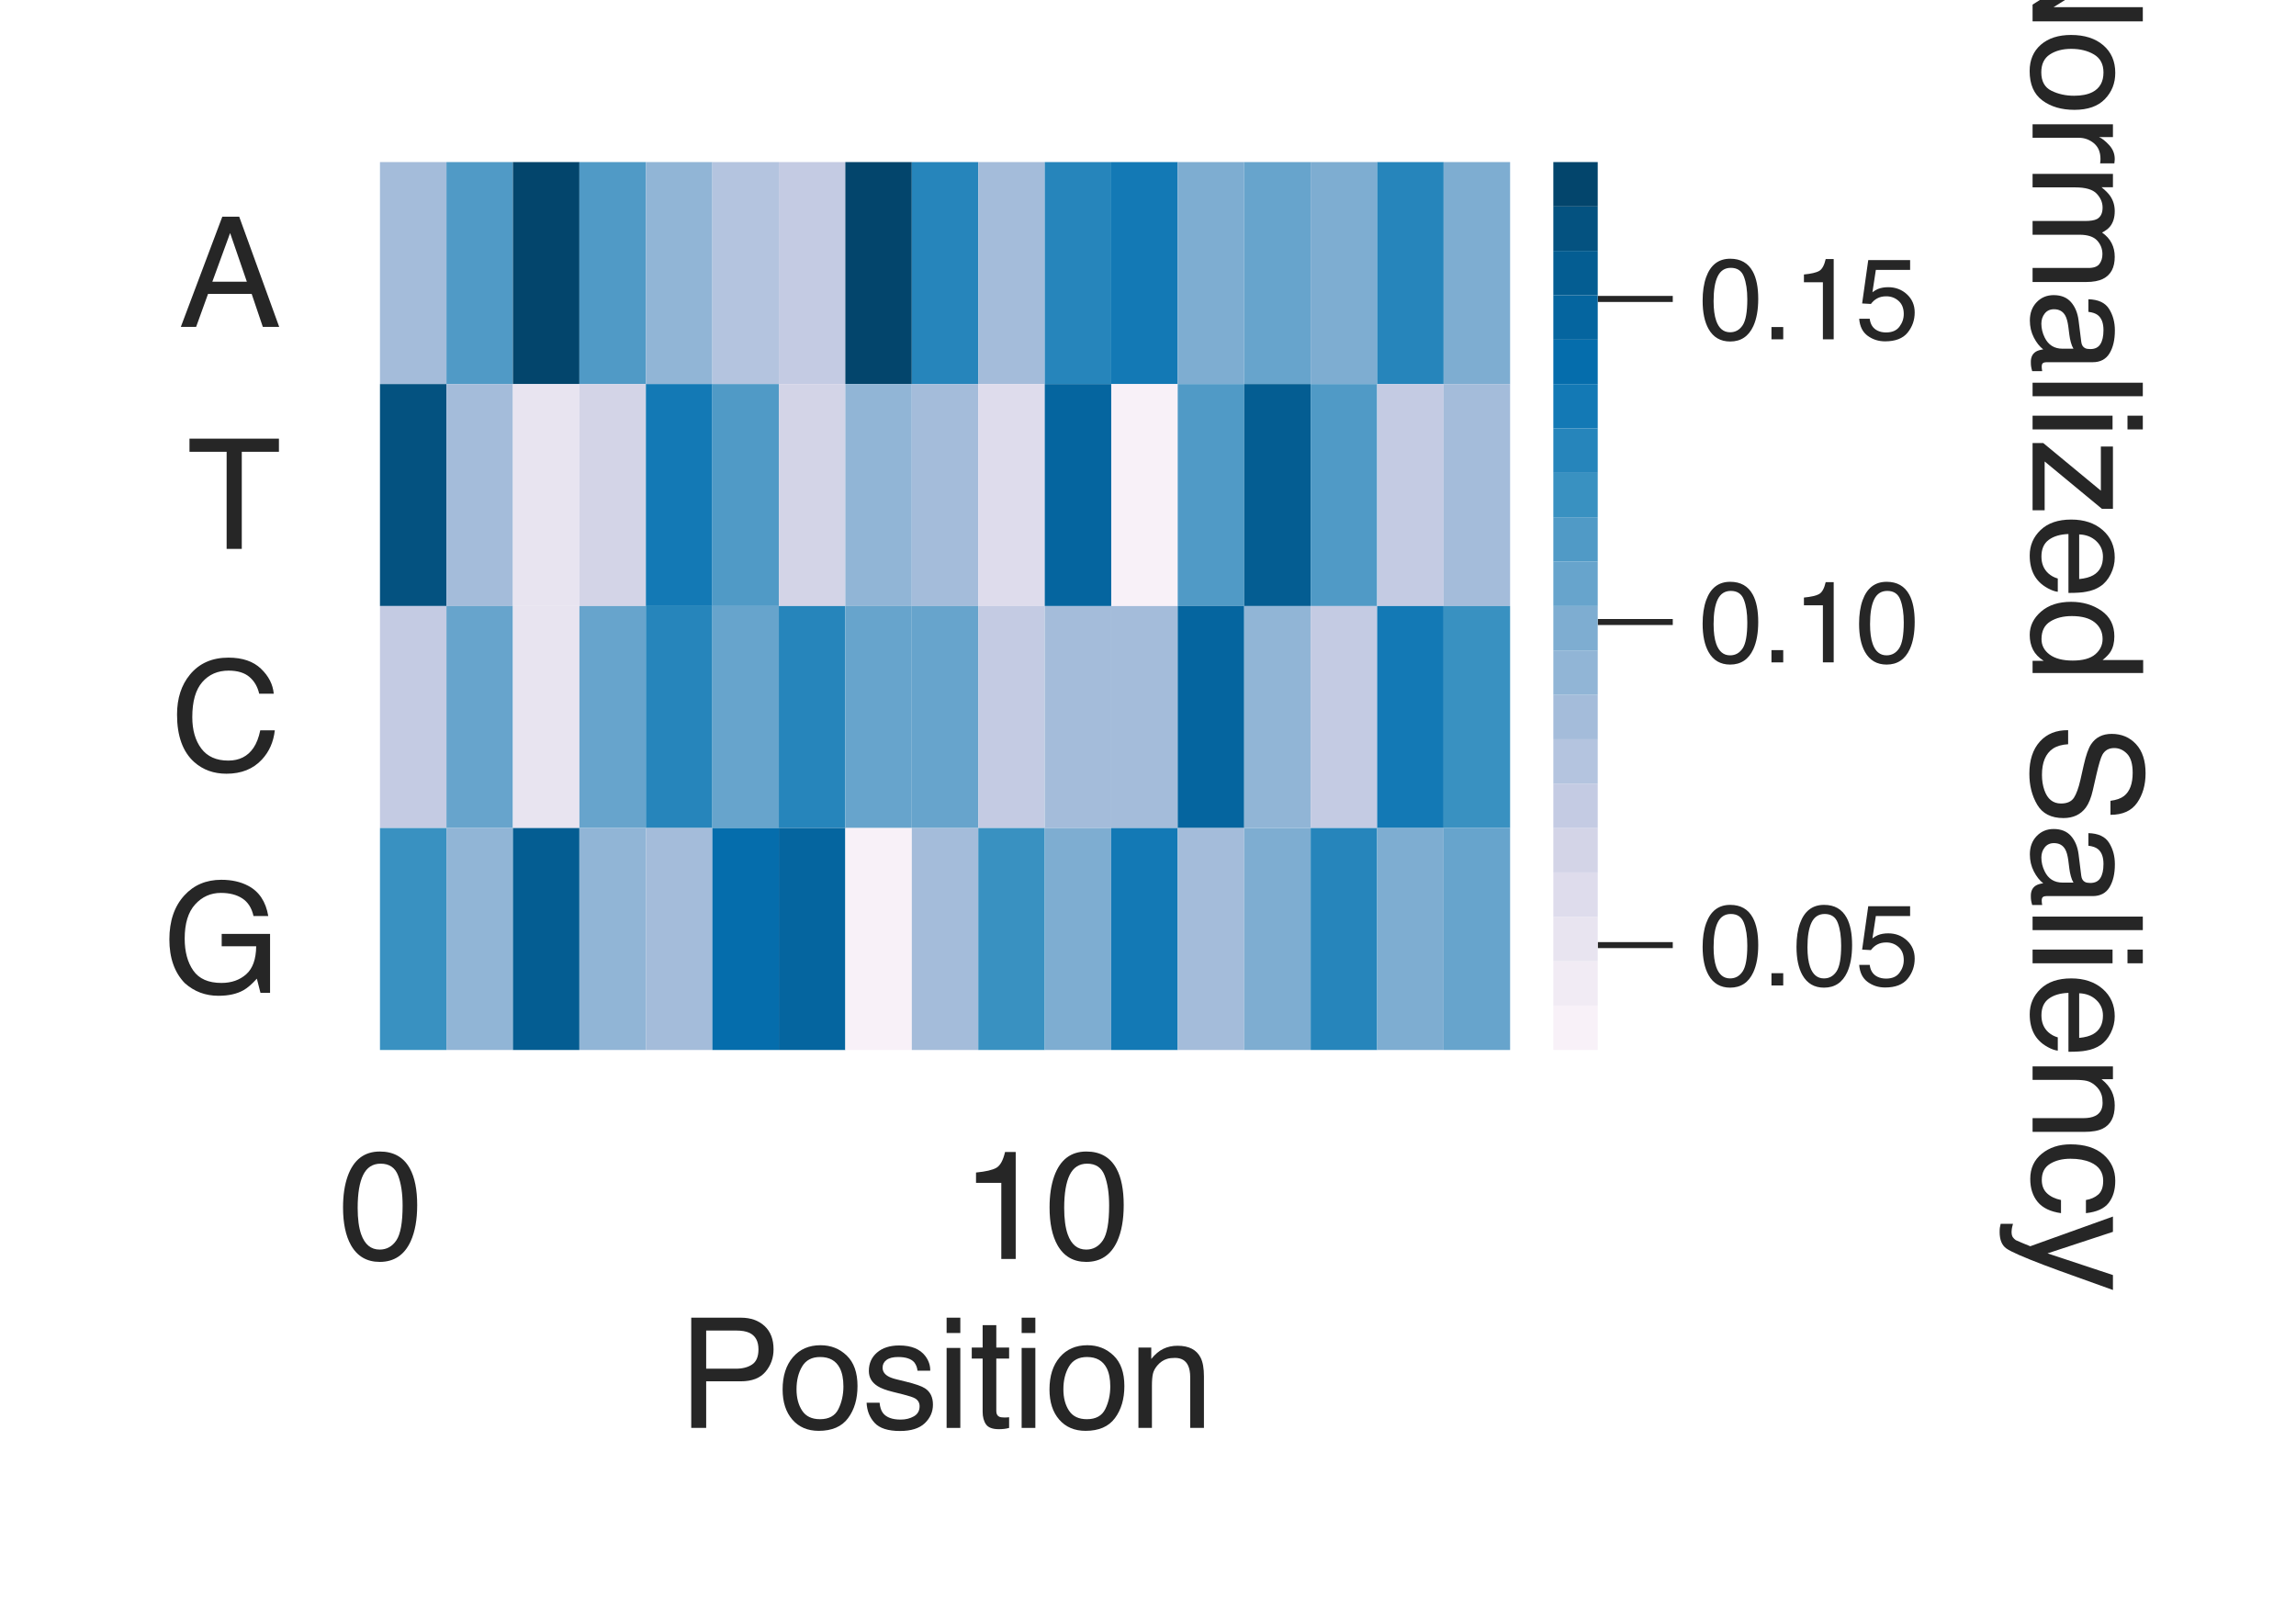 <?xml version="1.0" encoding="utf-8" standalone="no"?>
<!DOCTYPE svg PUBLIC "-//W3C//DTD SVG 1.1//EN"
  "http://www.w3.org/Graphics/SVG/1.1/DTD/svg11.dtd">
<svg height="216pt" version="1.1" viewBox="0 0 306 216" width="306pt" xmlns="http://www.w3.org/2000/svg" xmlns:xlink="http://www.w3.org/1999/xlink">
 <defs>
  <style type="text/css">*{stroke-linecap:butt;stroke-linejoin:round;}</style>
 </defs>
 <g id="figure_1">
  <g id="patch_1">
   <path d="M 0 216 
L 306 216 
L 306 0 
L 0 0 
z
" style="fill:#ffffff;"/>
  </g>
  <g id="axes_1">
   <g id="patch_2">
    <path d="M 50.64 139.94 
L 201.26 139.94 
L 201.26 21.6 
L 50.64 21.6 
z
" style="fill:#ffffff;"/>
   </g>
   <g id="matplotlib.axis_1">
    <g id="xtick_1">
     <g id="text_1">
      <!-- 0 -->
      <g style="fill:#262626;" transform="translate(45.079 167.787)scale(0.2 -0.2)">
       <defs>
        <path d="M 1731 4475 
Q 2600 4475 2988 3759 
Q 3288 3206 3288 2244 
Q 3288 1331 3016 734 
Q 2622 -122 1728 -122 
Q 922 -122 528 578 
Q 200 1163 200 2147 
Q 200 2909 397 3456 
Q 766 4475 1731 4475 
z
M 1725 391 
Q 2163 391 2422 778 
Q 2681 1166 2681 2222 
Q 2681 2984 2493 3476 
Q 2306 3969 1766 3969 
Q 1269 3969 1039 3501 
Q 809 3034 809 2125 
Q 809 1441 956 1025 
Q 1181 391 1725 391 
z
" id="Helvetica-30" transform="scale(0.016)"/>
       </defs>
       <use xlink:href="#Helvetica-30"/>
      </g>
     </g>
    </g>
    <g id="xtick_2">
     <g id="text_2">
      <!-- 10 -->
      <g style="fill:#262626;" transform="translate(128.118 167.787)scale(0.2 -0.2)">
       <defs>
        <path d="M 613 3169 
L 613 3600 
Q 1222 3659 1462 3798 
Q 1703 3938 1822 4456 
L 2266 4456 
L 2266 0 
L 1666 0 
L 1666 3169 
L 613 3169 
z
" id="Helvetica-31" transform="scale(0.016)"/>
       </defs>
       <use xlink:href="#Helvetica-31"/>
       <use x="55.615" xlink:href="#Helvetica-30"/>
      </g>
     </g>
    </g>
    <g id="text_3">
     <!-- Position -->
     <g style="fill:#262626;" transform="translate(90.375 190.303)scale(0.2 -0.2)">
      <defs>
       <path d="M 547 4591 
L 2613 4591 
Q 3225 4591 3600 4245 
Q 3975 3900 3975 3275 
Q 3975 2738 3640 2339 
Q 3306 1941 2613 1941 
L 1169 1941 
L 1169 0 
L 547 0 
L 547 4591 
z
M 3347 3272 
Q 3347 3778 2972 3959 
Q 2766 4056 2406 4056 
L 1169 4056 
L 1169 2466 
L 2406 2466 
Q 2825 2466 3086 2644 
Q 3347 2822 3347 3272 
z
" id="Helvetica-50" transform="scale(0.016)"/>
       <path d="M 1741 363 
Q 2300 363 2508 786 
Q 2716 1209 2716 1728 
Q 2716 2197 2566 2491 
Q 2328 2953 1747 2953 
Q 1231 2953 997 2559 
Q 763 2166 763 1609 
Q 763 1075 997 719 
Q 1231 363 1741 363 
z
M 1763 3444 
Q 2409 3444 2856 3012 
Q 3303 2581 3303 1744 
Q 3303 934 2909 406 
Q 2516 -122 1688 -122 
Q 997 -122 590 345 
Q 184 813 184 1600 
Q 184 2444 612 2944 
Q 1041 3444 1763 3444 
z
M 1744 3428 
L 1744 3428 
z
" id="Helvetica-6f" transform="scale(0.016)"/>
       <path d="M 747 1050 
Q 772 769 888 619 
Q 1100 347 1625 347 
Q 1938 347 2175 483 
Q 2413 619 2413 903 
Q 2413 1119 2222 1231 
Q 2100 1300 1741 1391 
L 1294 1503 
Q 866 1609 663 1741 
Q 300 1969 300 2372 
Q 300 2847 642 3140 
Q 984 3434 1563 3434 
Q 2319 3434 2653 2991 
Q 2863 2709 2856 2384 
L 2325 2384 
Q 2309 2575 2191 2731 
Q 1997 2953 1519 2953 
Q 1200 2953 1036 2831 
Q 872 2709 872 2509 
Q 872 2291 1088 2159 
Q 1213 2081 1456 2022 
L 1828 1931 
Q 2434 1784 2641 1647 
Q 2969 1431 2969 969 
Q 2969 522 2630 197 
Q 2291 -128 1597 -128 
Q 850 -128 539 211 
Q 228 550 206 1050 
L 747 1050 
z
M 1578 3428 
L 1578 3428 
z
" id="Helvetica-73" transform="scale(0.016)"/>
       <path d="M 413 3331 
L 984 3331 
L 984 0 
L 413 0 
L 413 3331 
z
M 413 4591 
L 984 4591 
L 984 3953 
L 413 3953 
L 413 4591 
z
" id="Helvetica-69" transform="scale(0.016)"/>
       <path d="M 525 4281 
L 1094 4281 
L 1094 3347 
L 1628 3347 
L 1628 2888 
L 1094 2888 
L 1094 703 
Q 1094 528 1213 469 
Q 1278 434 1431 434 
Q 1472 434 1519 436 
Q 1566 438 1628 444 
L 1628 0 
Q 1531 -28 1426 -40 
Q 1322 -53 1200 -53 
Q 806 -53 665 148 
Q 525 350 525 672 
L 525 2888 
L 72 2888 
L 72 3347 
L 525 3347 
L 525 4281 
z
" id="Helvetica-74" transform="scale(0.016)"/>
       <path d="M 413 3347 
L 947 3347 
L 947 2872 
Q 1184 3166 1450 3294 
Q 1716 3422 2041 3422 
Q 2753 3422 3003 2925 
Q 3141 2653 3141 2147 
L 3141 0 
L 2569 0 
L 2569 2109 
Q 2569 2416 2478 2603 
Q 2328 2916 1934 2916 
Q 1734 2916 1606 2875 
Q 1375 2806 1200 2600 
Q 1059 2434 1017 2257 
Q 975 2081 975 1753 
L 975 0 
L 413 0 
L 413 3347 
z
M 1734 3428 
L 1734 3428 
z
" id="Helvetica-6e" transform="scale(0.016)"/>
      </defs>
      <use xlink:href="#Helvetica-50"/>
      <use x="66.699" xlink:href="#Helvetica-6f"/>
      <use x="122.314" xlink:href="#Helvetica-73"/>
      <use x="172.314" xlink:href="#Helvetica-69"/>
      <use x="194.531" xlink:href="#Helvetica-74"/>
      <use x="222.314" xlink:href="#Helvetica-69"/>
      <use x="244.531" xlink:href="#Helvetica-6f"/>
      <use x="300.146" xlink:href="#Helvetica-6e"/>
     </g>
    </g>
   </g>
   <g id="matplotlib.axis_2">
    <g id="ytick_1">
     <g id="text_4">
      <!-- A -->
      <g style="fill:#262626;" transform="translate(23.799 43.566)scale(0.2 -0.2)">
       <defs>
        <path d="M 2844 1881 
L 2147 3909 
L 1406 1881 
L 2844 1881 
z
M 1822 4591 
L 2525 4591 
L 4191 0 
L 3509 0 
L 3044 1375 
L 1228 1375 
L 731 0 
L 94 0 
L 1822 4591 
z
M 2144 4591 
L 2144 4591 
z
" id="Helvetica-41" transform="scale(0.016)"/>
       </defs>
       <use xlink:href="#Helvetica-41"/>
      </g>
     </g>
    </g>
    <g id="ytick_2">
     <g id="text_5">
      <!-- T -->
      <g style="fill:#262626;" transform="translate(24.924 73.151)scale(0.2 -0.2)">
       <defs>
        <path d="M 3828 4591 
L 3828 4044 
L 2281 4044 
L 2281 0 
L 1650 0 
L 1650 4044 
L 103 4044 
L 103 4591 
L 3828 4591 
z
" id="Helvetica-54" transform="scale(0.016)"/>
       </defs>
       <use xlink:href="#Helvetica-54"/>
      </g>
     </g>
    </g>
    <g id="ytick_3">
     <g id="text_6">
      <!-- C -->
      <g style="fill:#262626;" transform="translate(22.696 102.736)scale(0.2 -0.2)">
       <defs>
        <path d="M 2422 4716 
Q 3294 4716 3775 4256 
Q 4256 3797 4309 3213 
L 3703 3213 
Q 3600 3656 3292 3915 
Q 2984 4175 2428 4175 
Q 1750 4175 1333 3698 
Q 916 3222 916 2238 
Q 916 1431 1292 929 
Q 1669 428 2416 428 
Q 3103 428 3463 956 
Q 3653 1234 3747 1688 
L 4353 1688 
Q 4272 963 3816 472 
Q 3269 -119 2341 -119 
Q 1541 -119 997 366 
Q 281 1006 281 2344 
Q 281 3359 819 4009 
Q 1400 4716 2422 4716 
z
M 2297 4716 
L 2297 4716 
z
" id="Helvetica-43" transform="scale(0.016)"/>
       </defs>
       <use xlink:href="#Helvetica-43"/>
      </g>
     </g>
    </g>
    <g id="ytick_4">
     <g id="text_7">
      <!-- G -->
      <g style="fill:#262626;" transform="translate(21.584 132.321)scale(0.2 -0.2)">
       <defs>
        <path d="M 2472 4709 
Q 3119 4709 3591 4459 
Q 4275 4100 4428 3200 
L 3813 3200 
Q 3700 3703 3347 3933 
Q 2994 4163 2456 4163 
Q 1819 4163 1383 3684 
Q 947 3206 947 2259 
Q 947 1441 1306 927 
Q 1666 413 2478 413 
Q 3100 413 3508 773 
Q 3916 1134 3925 1941 
L 2488 1941 
L 2488 2456 
L 4503 2456 
L 4503 0 
L 4103 0 
L 3953 591 
Q 3638 244 3394 109 
Q 2984 -122 2353 -122 
Q 1538 -122 950 406 
Q 309 1069 309 2225 
Q 309 3378 934 4059 
Q 1528 4709 2472 4709 
z
M 2369 4716 
L 2369 4716 
z
" id="Helvetica-47" transform="scale(0.016)"/>
       </defs>
       <use xlink:href="#Helvetica-47"/>
      </g>
     </g>
    </g>
   </g>
   <g id="QuadMesh_1">
    <path clip-path="url(#pa24b88186d)" d="M 50.64 21.6 
L 59.5 21.6 
L 59.5 51.185 
L 50.64 51.185 
L 50.64 21.6 
" style="fill:#a4bcda;"/>
    <path clip-path="url(#pa24b88186d)" d="M 59.5 21.6 
L 68.36 21.6 
L 68.36 51.185 
L 59.5 51.185 
L 59.5 21.6 
" style="fill:#509ac6;"/>
    <path clip-path="url(#pa24b88186d)" d="M 68.36 21.6 
L 77.22 21.6 
L 77.22 51.185 
L 68.36 51.185 
L 68.36 21.6 
" style="fill:#03456c;"/>
    <path clip-path="url(#pa24b88186d)" d="M 77.22 21.6 
L 86.08 21.6 
L 86.08 51.185 
L 77.22 51.185 
L 77.22 21.6 
" style="fill:#509ac6;"/>
    <path clip-path="url(#pa24b88186d)" d="M 86.08 21.6 
L 94.94 21.6 
L 94.94 51.185 
L 86.08 51.185 
L 86.08 21.6 
" style="fill:#91b5d6;"/>
    <path clip-path="url(#pa24b88186d)" d="M 94.94 21.6 
L 103.8 21.6 
L 103.8 51.185 
L 94.94 51.185 
L 94.94 21.6 
" style="fill:#b4c4df;"/>
    <path clip-path="url(#pa24b88186d)" d="M 103.8 21.6 
L 112.66 21.6 
L 112.66 51.185 
L 103.8 51.185 
L 103.8 21.6 
" style="fill:#c4cbe3;"/>
    <path clip-path="url(#pa24b88186d)" d="M 112.66 21.6 
L 121.52 21.6 
L 121.52 51.185 
L 112.66 51.185 
L 112.66 21.6 
" style="fill:#03456c;"/>
    <path clip-path="url(#pa24b88186d)" d="M 121.52 21.6 
L 130.38 21.6 
L 130.38 51.185 
L 121.52 51.185 
L 121.52 21.6 
" style="fill:#2685bb;"/>
    <path clip-path="url(#pa24b88186d)" d="M 130.38 21.6 
L 139.24 21.6 
L 139.24 51.185 
L 130.38 51.185 
L 130.38 21.6 
" style="fill:#a4bcda;"/>
    <path clip-path="url(#pa24b88186d)" d="M 139.24 21.6 
L 148.1 21.6 
L 148.1 51.185 
L 139.24 51.185 
L 139.24 21.6 
" style="fill:#2685bb;"/>
    <path clip-path="url(#pa24b88186d)" d="M 148.1 21.6 
L 156.96 21.6 
L 156.96 51.185 
L 148.1 51.185 
L 148.1 21.6 
" style="fill:#1379b5;"/>
    <path clip-path="url(#pa24b88186d)" d="M 156.96 21.6 
L 165.82 21.6 
L 165.82 51.185 
L 156.96 51.185 
L 156.96 21.6 
" style="fill:#7eadd1;"/>
    <path clip-path="url(#pa24b88186d)" d="M 165.82 21.6 
L 174.68 21.6 
L 174.68 51.185 
L 165.82 51.185 
L 165.82 21.6 
" style="fill:#67a4cc;"/>
    <path clip-path="url(#pa24b88186d)" d="M 174.68 21.6 
L 183.54 21.6 
L 183.54 51.185 
L 174.68 51.185 
L 174.68 21.6 
" style="fill:#7eadd1;"/>
    <path clip-path="url(#pa24b88186d)" d="M 183.54 21.6 
L 192.4 21.6 
L 192.4 51.185 
L 183.54 51.185 
L 183.54 21.6 
" style="fill:#2685bb;"/>
    <path clip-path="url(#pa24b88186d)" d="M 192.4 21.6 
L 201.26 21.6 
L 201.26 51.185 
L 192.4 51.185 
L 192.4 21.6 
" style="fill:#7eadd1;"/>
    <path clip-path="url(#pa24b88186d)" d="M 50.64 51.185 
L 59.5 51.185 
L 59.5 80.77 
L 50.64 80.77 
L 50.64 51.185 
" style="fill:#045280;"/>
    <path clip-path="url(#pa24b88186d)" d="M 59.5 51.185 
L 68.36 51.185 
L 68.36 80.77 
L 59.5 80.77 
L 59.5 51.185 
" style="fill:#a4bcda;"/>
    <path clip-path="url(#pa24b88186d)" d="M 68.36 51.185 
L 77.22 51.185 
L 77.22 80.77 
L 68.36 80.77 
L 68.36 51.185 
" style="fill:#e8e4f0;"/>
    <path clip-path="url(#pa24b88186d)" d="M 77.22 51.185 
L 86.08 51.185 
L 86.08 80.77 
L 77.22 80.77 
L 77.22 51.185 
" style="fill:#d3d4e7;"/>
    <path clip-path="url(#pa24b88186d)" d="M 86.08 51.185 
L 94.94 51.185 
L 94.94 80.77 
L 86.08 80.77 
L 86.08 51.185 
" style="fill:#1379b5;"/>
    <path clip-path="url(#pa24b88186d)" d="M 94.94 51.185 
L 103.8 51.185 
L 103.8 80.77 
L 94.94 80.77 
L 94.94 51.185 
" style="fill:#509ac6;"/>
    <path clip-path="url(#pa24b88186d)" d="M 103.8 51.185 
L 112.66 51.185 
L 112.66 80.77 
L 103.8 80.77 
L 103.8 51.185 
" style="fill:#d3d4e7;"/>
    <path clip-path="url(#pa24b88186d)" d="M 112.66 51.185 
L 121.52 51.185 
L 121.52 80.77 
L 112.66 80.77 
L 112.66 51.185 
" style="fill:#91b5d6;"/>
    <path clip-path="url(#pa24b88186d)" d="M 121.52 51.185 
L 130.38 51.185 
L 130.38 80.77 
L 121.52 80.77 
L 121.52 51.185 
" style="fill:#a4bcda;"/>
    <path clip-path="url(#pa24b88186d)" d="M 130.38 51.185 
L 139.24 51.185 
L 139.24 80.77 
L 130.38 80.77 
L 130.38 51.185 
" style="fill:#dedcec;"/>
    <path clip-path="url(#pa24b88186d)" d="M 139.24 51.185 
L 148.1 51.185 
L 148.1 80.77 
L 139.24 80.77 
L 139.24 51.185 
" style="fill:#05659f;"/>
    <path clip-path="url(#pa24b88186d)" d="M 148.1 51.185 
L 156.96 51.185 
L 156.96 80.77 
L 148.1 80.77 
L 148.1 51.185 
" style="fill:#f8f1f8;"/>
    <path clip-path="url(#pa24b88186d)" d="M 156.96 51.185 
L 165.82 51.185 
L 165.82 80.77 
L 156.96 80.77 
L 156.96 51.185 
" style="fill:#509ac6;"/>
    <path clip-path="url(#pa24b88186d)" d="M 165.82 51.185 
L 174.68 51.185 
L 174.68 80.77 
L 165.82 80.77 
L 165.82 51.185 
" style="fill:#045d92;"/>
    <path clip-path="url(#pa24b88186d)" d="M 174.68 51.185 
L 183.54 51.185 
L 183.54 80.77 
L 174.68 80.77 
L 174.68 51.185 
" style="fill:#509ac6;"/>
    <path clip-path="url(#pa24b88186d)" d="M 183.54 51.185 
L 192.4 51.185 
L 192.4 80.77 
L 183.54 80.77 
L 183.54 51.185 
" style="fill:#c4cbe3;"/>
    <path clip-path="url(#pa24b88186d)" d="M 192.4 51.185 
L 201.26 51.185 
L 201.26 80.77 
L 192.4 80.77 
L 192.4 51.185 
" style="fill:#a4bcda;"/>
    <path clip-path="url(#pa24b88186d)" d="M 50.64 80.77 
L 59.5 80.77 
L 59.5 110.355 
L 50.64 110.355 
L 50.64 80.77 
" style="fill:#c4cbe3;"/>
    <path clip-path="url(#pa24b88186d)" d="M 59.5 80.77 
L 68.36 80.77 
L 68.36 110.355 
L 59.5 110.355 
L 59.5 80.77 
" style="fill:#67a4cc;"/>
    <path clip-path="url(#pa24b88186d)" d="M 68.36 80.77 
L 77.22 80.77 
L 77.22 110.355 
L 68.36 110.355 
L 68.36 80.77 
" style="fill:#e8e4f0;"/>
    <path clip-path="url(#pa24b88186d)" d="M 77.22 80.77 
L 86.08 80.77 
L 86.08 110.355 
L 77.22 110.355 
L 77.22 80.77 
" style="fill:#67a4cc;"/>
    <path clip-path="url(#pa24b88186d)" d="M 86.08 80.77 
L 94.94 80.77 
L 94.94 110.355 
L 86.08 110.355 
L 86.08 80.77 
" style="fill:#2685bb;"/>
    <path clip-path="url(#pa24b88186d)" d="M 94.94 80.77 
L 103.8 80.77 
L 103.8 110.355 
L 94.94 110.355 
L 94.94 80.77 
" style="fill:#67a4cc;"/>
    <path clip-path="url(#pa24b88186d)" d="M 103.8 80.77 
L 112.66 80.77 
L 112.66 110.355 
L 103.8 110.355 
L 103.8 80.77 
" style="fill:#2685bb;"/>
    <path clip-path="url(#pa24b88186d)" d="M 112.66 80.77 
L 121.52 80.77 
L 121.52 110.355 
L 112.66 110.355 
L 112.66 80.77 
" style="fill:#67a4cc;"/>
    <path clip-path="url(#pa24b88186d)" d="M 121.52 80.77 
L 130.38 80.77 
L 130.38 110.355 
L 121.52 110.355 
L 121.52 80.77 
" style="fill:#67a4cc;"/>
    <path clip-path="url(#pa24b88186d)" d="M 130.38 80.77 
L 139.24 80.77 
L 139.24 110.355 
L 130.38 110.355 
L 130.38 80.77 
" style="fill:#c4cbe3;"/>
    <path clip-path="url(#pa24b88186d)" d="M 139.24 80.77 
L 148.1 80.77 
L 148.1 110.355 
L 139.24 110.355 
L 139.24 80.77 
" style="fill:#a4bcda;"/>
    <path clip-path="url(#pa24b88186d)" d="M 148.1 80.77 
L 156.96 80.77 
L 156.96 110.355 
L 148.1 110.355 
L 148.1 80.77 
" style="fill:#a4bcda;"/>
    <path clip-path="url(#pa24b88186d)" d="M 156.96 80.77 
L 165.82 80.77 
L 165.82 110.355 
L 156.96 110.355 
L 156.96 80.77 
" style="fill:#05659f;"/>
    <path clip-path="url(#pa24b88186d)" d="M 165.82 80.77 
L 174.68 80.77 
L 174.68 110.355 
L 165.82 110.355 
L 165.82 80.77 
" style="fill:#91b5d6;"/>
    <path clip-path="url(#pa24b88186d)" d="M 174.68 80.77 
L 183.54 80.77 
L 183.54 110.355 
L 174.68 110.355 
L 174.68 80.77 
" style="fill:#c4cbe3;"/>
    <path clip-path="url(#pa24b88186d)" d="M 183.54 80.77 
L 192.4 80.77 
L 192.4 110.355 
L 183.54 110.355 
L 183.54 80.77 
" style="fill:#1379b5;"/>
    <path clip-path="url(#pa24b88186d)" d="M 192.4 80.77 
L 201.26 80.77 
L 201.26 110.355 
L 192.4 110.355 
L 192.4 80.77 
" style="fill:#3991c1;"/>
    <path clip-path="url(#pa24b88186d)" d="M 50.64 110.355 
L 59.5 110.355 
L 59.5 139.94 
L 50.64 139.94 
L 50.64 110.355 
" style="fill:#3991c1;"/>
    <path clip-path="url(#pa24b88186d)" d="M 59.5 110.355 
L 68.36 110.355 
L 68.36 139.94 
L 59.5 139.94 
L 59.5 110.355 
" style="fill:#91b5d6;"/>
    <path clip-path="url(#pa24b88186d)" d="M 68.36 110.355 
L 77.22 110.355 
L 77.22 139.94 
L 68.36 139.94 
L 68.36 110.355 
" style="fill:#045d92;"/>
    <path clip-path="url(#pa24b88186d)" d="M 77.22 110.355 
L 86.08 110.355 
L 86.08 139.94 
L 77.22 139.94 
L 77.22 110.355 
" style="fill:#91b5d6;"/>
    <path clip-path="url(#pa24b88186d)" d="M 86.08 110.355 
L 94.94 110.355 
L 94.94 139.94 
L 86.08 139.94 
L 86.08 110.355 
" style="fill:#a4bcda;"/>
    <path clip-path="url(#pa24b88186d)" d="M 94.94 110.355 
L 103.8 110.355 
L 103.8 139.94 
L 94.94 139.94 
L 94.94 110.355 
" style="fill:#056dac;"/>
    <path clip-path="url(#pa24b88186d)" d="M 103.8 110.355 
L 112.66 110.355 
L 112.66 139.94 
L 103.8 139.94 
L 103.8 110.355 
" style="fill:#05659f;"/>
    <path clip-path="url(#pa24b88186d)" d="M 112.66 110.355 
L 121.52 110.355 
L 121.52 139.94 
L 112.66 139.94 
L 112.66 110.355 
" style="fill:#f8f1f8;"/>
    <path clip-path="url(#pa24b88186d)" d="M 121.52 110.355 
L 130.38 110.355 
L 130.38 139.94 
L 121.52 139.94 
L 121.52 110.355 
" style="fill:#a4bcda;"/>
    <path clip-path="url(#pa24b88186d)" d="M 130.38 110.355 
L 139.24 110.355 
L 139.24 139.94 
L 130.38 139.94 
L 130.38 110.355 
" style="fill:#3991c1;"/>
    <path clip-path="url(#pa24b88186d)" d="M 139.24 110.355 
L 148.1 110.355 
L 148.1 139.94 
L 139.24 139.94 
L 139.24 110.355 
" style="fill:#7eadd1;"/>
    <path clip-path="url(#pa24b88186d)" d="M 148.1 110.355 
L 156.96 110.355 
L 156.96 139.94 
L 148.1 139.94 
L 148.1 110.355 
" style="fill:#1379b5;"/>
    <path clip-path="url(#pa24b88186d)" d="M 156.96 110.355 
L 165.82 110.355 
L 165.82 139.94 
L 156.96 139.94 
L 156.96 110.355 
" style="fill:#a4bcda;"/>
    <path clip-path="url(#pa24b88186d)" d="M 165.82 110.355 
L 174.68 110.355 
L 174.68 139.94 
L 165.82 139.94 
L 165.82 110.355 
" style="fill:#7eadd1;"/>
    <path clip-path="url(#pa24b88186d)" d="M 174.68 110.355 
L 183.54 110.355 
L 183.54 139.94 
L 174.68 139.94 
L 174.68 110.355 
" style="fill:#2685bb;"/>
    <path clip-path="url(#pa24b88186d)" d="M 183.54 110.355 
L 192.4 110.355 
L 192.4 139.94 
L 183.54 139.94 
L 183.54 110.355 
" style="fill:#7eadd1;"/>
    <path clip-path="url(#pa24b88186d)" d="M 192.4 110.355 
L 201.26 110.355 
L 201.26 139.94 
L 192.4 139.94 
L 192.4 110.355 
" style="fill:#67a4cc;"/>
   </g>
  </g>
  <g id="axes_2">
   <g id="patch_3">
    <path d="M 207.021 139.94 
L 212.938 139.94 
L 212.938 21.6 
L 207.021 21.6 
z
" style="fill:#ffffff;"/>
   </g>
   <g id="patch_4">
    <path clip-path="url(#p0159d059ea)" d="M 207.021 139.94 
L 207.021 134.023 
L 207.021 27.517 
L 207.021 21.6 
L 212.938 21.6 
L 212.938 27.517 
L 212.938 134.023 
L 212.938 139.94 
L 212.938 139.94 
z
" style="fill:#ffffff;stroke:#ffffff;stroke-linejoin:miter;stroke-width:0.01;"/>
   </g>
   <g id="matplotlib.axis_3"/>
   <g id="matplotlib.axis_4">
    <g id="ytick_5">
     <g id="line2d_1">
      <defs>
       <path d="M 0 0 
L 10 0 
" id="m83fcc6fbf8" style="stroke:#262626;stroke-width:0.8;"/>
      </defs>
      <g>
       <use style="fill:#262626;stroke:#262626;stroke-width:0.8;" x="212.938" xlink:href="#m83fcc6fbf8" y="125.955"/>
      </g>
     </g>
     <g id="text_8">
      <!-- 0.05 -->
      <g style="fill:#262626;" transform="translate(226.438 131.335)scale(0.15 -0.15)">
       <defs>
        <path d="M 547 681 
L 1200 681 
L 1200 0 
L 547 0 
L 547 681 
z
" id="Helvetica-2e" transform="scale(0.016)"/>
        <path d="M 791 1141 
Q 847 659 1238 475 
Q 1438 381 1700 381 
Q 2200 381 2440 700 
Q 2681 1019 2681 1406 
Q 2681 1875 2395 2131 
Q 2109 2388 1709 2388 
Q 1419 2388 1211 2275 
Q 1003 2163 856 1963 
L 369 1991 
L 709 4400 
L 3034 4400 
L 3034 3856 
L 1131 3856 
L 941 2613 
Q 1097 2731 1238 2791 
Q 1488 2894 1816 2894 
Q 2431 2894 2859 2497 
Q 3288 2100 3288 1491 
Q 3288 856 2895 371 
Q 2503 -113 1644 -113 
Q 1097 -113 676 195 
Q 256 503 206 1141 
L 791 1141 
z
" id="Helvetica-35" transform="scale(0.016)"/>
       </defs>
       <use xlink:href="#Helvetica-30"/>
       <use x="55.615" xlink:href="#Helvetica-2e"/>
       <use x="83.398" xlink:href="#Helvetica-30"/>
       <use x="139.014" xlink:href="#Helvetica-35"/>
      </g>
     </g>
    </g>
    <g id="ytick_6">
     <g id="line2d_2">
      <g>
       <use style="fill:#262626;stroke:#262626;stroke-width:0.8;" x="212.938" xlink:href="#m83fcc6fbf8" y="82.898"/>
      </g>
     </g>
     <g id="text_9">
      <!-- 0.10 -->
      <g style="fill:#262626;" transform="translate(226.438 88.278)scale(0.15 -0.15)">
       <use xlink:href="#Helvetica-30"/>
       <use x="55.615" xlink:href="#Helvetica-2e"/>
       <use x="83.398" xlink:href="#Helvetica-31"/>
       <use x="139.014" xlink:href="#Helvetica-30"/>
      </g>
     </g>
    </g>
    <g id="ytick_7">
     <g id="line2d_3">
      <g>
       <use style="fill:#262626;stroke:#262626;stroke-width:0.8;" x="212.938" xlink:href="#m83fcc6fbf8" y="39.841"/>
      </g>
     </g>
     <g id="text_10">
      <!-- 0.15 -->
      <g style="fill:#262626;" transform="translate(226.438 45.221)scale(0.15 -0.15)">
       <use xlink:href="#Helvetica-30"/>
       <use x="55.615" xlink:href="#Helvetica-2e"/>
       <use x="83.398" xlink:href="#Helvetica-31"/>
       <use x="139.014" xlink:href="#Helvetica-35"/>
      </g>
     </g>
    </g>
    <g id="text_11">
     <!-- Normalized Saliency -->
     <g style="fill:#262626;" transform="translate(270.892 -10.374)rotate(-270)scale(0.2 -0.2)">
      <defs>
       <path d="M 488 4591 
L 1222 4591 
L 3541 872 
L 3541 4591 
L 4131 4591 
L 4131 0 
L 3434 0 
L 1081 3716 
L 1081 0 
L 488 0 
L 488 4591 
z
M 2269 4591 
L 2269 4591 
z
" id="Helvetica-4e" transform="scale(0.016)"/>
       <path d="M 428 3347 
L 963 3347 
L 963 2769 
Q 1028 2938 1284 3180 
Q 1541 3422 1875 3422 
Q 1891 3422 1928 3419 
Q 1966 3416 2056 3406 
L 2056 2813 
Q 2006 2822 1964 2825 
Q 1922 2828 1872 2828 
Q 1447 2828 1219 2554 
Q 991 2281 991 1925 
L 991 0 
L 428 0 
L 428 3347 
z
" id="Helvetica-72" transform="scale(0.016)"/>
       <path d="M 413 3347 
L 969 3347 
L 969 2872 
Q 1169 3119 1331 3231 
Q 1609 3422 1963 3422 
Q 2363 3422 2606 3225 
Q 2744 3113 2856 2894 
Q 3044 3163 3297 3292 
Q 3550 3422 3866 3422 
Q 4541 3422 4784 2934 
Q 4916 2672 4916 2228 
L 4916 0 
L 4331 0 
L 4331 2325 
Q 4331 2659 4164 2784 
Q 3997 2909 3756 2909 
Q 3425 2909 3186 2687 
Q 2947 2466 2947 1947 
L 2947 0 
L 2375 0 
L 2375 2184 
Q 2375 2525 2294 2681 
Q 2166 2916 1816 2916 
Q 1497 2916 1236 2669 
Q 975 2422 975 1775 
L 975 0 
L 413 0 
L 413 3347 
z
" id="Helvetica-6d" transform="scale(0.016)"/>
       <path d="M 844 891 
Q 844 647 1022 506 
Q 1200 366 1444 366 
Q 1741 366 2019 503 
Q 2488 731 2488 1250 
L 2488 1703 
Q 2384 1638 2221 1594 
Q 2059 1550 1903 1531 
L 1563 1488 
Q 1256 1447 1103 1359 
Q 844 1213 844 891 
z
M 2206 2028 
Q 2400 2053 2466 2191 
Q 2503 2266 2503 2406 
Q 2503 2694 2298 2823 
Q 2094 2953 1713 2953 
Q 1272 2953 1088 2716 
Q 984 2584 953 2325 
L 428 2325 
Q 444 2944 830 3186 
Q 1216 3428 1725 3428 
Q 2316 3428 2684 3203 
Q 3050 2978 3050 2503 
L 3050 575 
Q 3050 488 3086 434 
Q 3122 381 3238 381 
Q 3275 381 3322 386 
Q 3369 391 3422 400 
L 3422 -16 
Q 3291 -53 3222 -62 
Q 3153 -72 3034 -72 
Q 2744 -72 2613 134 
Q 2544 244 2516 444 
Q 2344 219 2022 53 
Q 1700 -113 1313 -113 
Q 847 -113 551 170 
Q 256 453 256 878 
Q 256 1344 547 1600 
Q 838 1856 1309 1916 
L 2206 2028 
z
M 1741 3428 
L 1741 3428 
z
" id="Helvetica-61" transform="scale(0.016)"/>
       <path d="M 428 4591 
L 991 4591 
L 991 0 
L 428 0 
L 428 4591 
z
" id="Helvetica-6c" transform="scale(0.016)"/>
       <path d="M 163 444 
L 2147 2844 
L 309 2844 
L 309 3347 
L 2903 3347 
L 2903 2888 
L 931 503 
L 2963 503 
L 2963 0 
L 163 0 
L 163 444 
z
M 1609 3428 
L 1609 3428 
z
" id="Helvetica-7a" transform="scale(0.016)"/>
       <path d="M 1806 3422 
Q 2163 3422 2497 3255 
Q 2831 3088 3006 2822 
Q 3175 2569 3231 2231 
Q 3281 2000 3281 1494 
L 828 1494 
Q 844 984 1069 676 
Q 1294 369 1766 369 
Q 2206 369 2469 659 
Q 2619 828 2681 1050 
L 3234 1050 
Q 3213 866 3089 639 
Q 2966 413 2813 269 
Q 2556 19 2178 -69 
Q 1975 -119 1719 -119 
Q 1094 -119 659 336 
Q 225 791 225 1609 
Q 225 2416 662 2919 
Q 1100 3422 1806 3422 
z
M 2703 1941 
Q 2669 2306 2544 2525 
Q 2313 2931 1772 2931 
Q 1384 2931 1121 2651 
Q 859 2372 844 1941 
L 2703 1941 
z
M 1753 3428 
L 1753 3428 
z
" id="Helvetica-65" transform="scale(0.016)"/>
       <path d="M 769 1634 
Q 769 1097 997 734 
Q 1225 372 1728 372 
Q 2119 372 2370 708 
Q 2622 1044 2622 1672 
Q 2622 2306 2362 2611 
Q 2103 2916 1722 2916 
Q 1297 2916 1033 2591 
Q 769 2266 769 1634 
z
M 1616 3406 
Q 2000 3406 2259 3244 
Q 2409 3150 2600 2916 
L 2600 4606 
L 3141 4606 
L 3141 0 
L 2634 0 
L 2634 466 
Q 2438 156 2169 18 
Q 1900 -119 1553 -119 
Q 994 -119 584 351 
Q 175 822 175 1603 
Q 175 2334 548 2870 
Q 922 3406 1616 3406 
z
" id="Helvetica-64" transform="scale(0.016)"/>
       <path id="Helvetica-20" transform="scale(0.016)"/>
       <path d="M 894 1481 
Q 916 1091 1078 847 
Q 1388 391 2169 391 
Q 2519 391 2806 491 
Q 3363 684 3363 1184 
Q 3363 1559 3128 1719 
Q 2891 1875 2384 1991 
L 1763 2131 
Q 1153 2269 900 2434 
Q 463 2722 463 3294 
Q 463 3913 891 4309 
Q 1319 4706 2103 4706 
Q 2825 4706 3329 4357 
Q 3834 4009 3834 3244 
L 3250 3244 
Q 3203 3613 3050 3809 
Q 2766 4169 2084 4169 
Q 1534 4169 1293 3937 
Q 1053 3706 1053 3400 
Q 1053 3063 1334 2906 
Q 1519 2806 2169 2656 
L 2813 2509 
Q 3278 2403 3531 2219 
Q 3969 1897 3969 1284 
Q 3969 522 3414 194 
Q 2859 -134 2125 -134 
Q 1269 -134 784 303 
Q 300 738 309 1481 
L 894 1481 
z
M 2150 4716 
L 2150 4716 
z
" id="Helvetica-53" transform="scale(0.016)"/>
       <path d="M 1703 3444 
Q 2269 3444 2623 3169 
Q 2978 2894 3050 2222 
L 2503 2222 
Q 2453 2531 2275 2736 
Q 2097 2941 1703 2941 
Q 1166 2941 934 2416 
Q 784 2075 784 1575 
Q 784 1072 996 728 
Q 1209 384 1666 384 
Q 2016 384 2220 598 
Q 2425 813 2503 1184 
L 3050 1184 
Q 2956 519 2581 211 
Q 2206 -97 1622 -97 
Q 966 -97 575 383 
Q 184 863 184 1581 
Q 184 2463 612 2953 
Q 1041 3444 1703 3444 
z
M 1616 3428 
L 1616 3428 
z
" id="Helvetica-63" transform="scale(0.016)"/>
       <path d="M 2503 3347 
L 3125 3347 
Q 3006 3025 2597 1878 
Q 2291 1016 2084 472 
Q 1597 -809 1397 -1090 
Q 1197 -1372 709 -1372 
Q 591 -1372 527 -1362 
Q 463 -1353 369 -1328 
L 369 -816 
Q 516 -856 581 -865 
Q 647 -875 697 -875 
Q 853 -875 926 -823 
Q 1000 -772 1050 -697 
Q 1066 -672 1162 -440 
Q 1259 -209 1303 -97 
L 66 3347 
L 703 3347 
L 1600 622 
L 2503 3347 
z
M 1597 3428 
L 1597 3428 
z
" id="Helvetica-79" transform="scale(0.016)"/>
      </defs>
      <use xlink:href="#Helvetica-4e"/>
      <use x="72.217" xlink:href="#Helvetica-6f"/>
      <use x="127.832" xlink:href="#Helvetica-72"/>
      <use x="161.133" xlink:href="#Helvetica-6d"/>
      <use x="244.434" xlink:href="#Helvetica-61"/>
      <use x="300.049" xlink:href="#Helvetica-6c"/>
      <use x="322.266" xlink:href="#Helvetica-69"/>
      <use x="344.482" xlink:href="#Helvetica-7a"/>
      <use x="394.482" xlink:href="#Helvetica-65"/>
      <use x="450.098" xlink:href="#Helvetica-64"/>
      <use x="505.713" xlink:href="#Helvetica-20"/>
      <use x="533.496" xlink:href="#Helvetica-53"/>
      <use x="600.195" xlink:href="#Helvetica-61"/>
      <use x="655.811" xlink:href="#Helvetica-6c"/>
      <use x="678.027" xlink:href="#Helvetica-69"/>
      <use x="700.244" xlink:href="#Helvetica-65"/>
      <use x="755.859" xlink:href="#Helvetica-6e"/>
      <use x="811.475" xlink:href="#Helvetica-63"/>
      <use x="861.475" xlink:href="#Helvetica-79"/>
     </g>
    </g>
   </g>
   <g id="QuadMesh_2">
    <path clip-path="url(#p0159d059ea)" d="M 207.021 139.94 
L 212.938 139.94 
L 212.938 134.023 
L 207.021 134.023 
L 207.021 139.94 
" style="fill:#f8f1f8;"/>
    <path clip-path="url(#p0159d059ea)" d="M 207.021 134.023 
L 212.938 134.023 
L 212.938 128.106 
L 207.021 128.106 
L 207.021 134.023 
" style="fill:#f1ebf4;"/>
    <path clip-path="url(#p0159d059ea)" d="M 207.021 128.106 
L 212.938 128.106 
L 212.938 122.189 
L 207.021 122.189 
L 207.021 128.106 
" style="fill:#e8e4f0;"/>
    <path clip-path="url(#p0159d059ea)" d="M 207.021 122.189 
L 212.938 122.189 
L 212.938 116.272 
L 207.021 116.272 
L 207.021 122.189 
" style="fill:#dedcec;"/>
    <path clip-path="url(#p0159d059ea)" d="M 207.021 116.272 
L 212.938 116.272 
L 212.938 110.355 
L 207.021 110.355 
L 207.021 116.272 
" style="fill:#d3d4e7;"/>
    <path clip-path="url(#p0159d059ea)" d="M 207.021 110.355 
L 212.938 110.355 
L 212.938 104.438 
L 207.021 104.438 
L 207.021 110.355 
" style="fill:#c4cbe3;"/>
    <path clip-path="url(#p0159d059ea)" d="M 207.021 104.438 
L 212.938 104.438 
L 212.938 98.521 
L 207.021 98.521 
L 207.021 104.438 
" style="fill:#b4c4df;"/>
    <path clip-path="url(#p0159d059ea)" d="M 207.021 98.521 
L 212.938 98.521 
L 212.938 92.604 
L 207.021 92.604 
L 207.021 98.521 
" style="fill:#a4bcda;"/>
    <path clip-path="url(#p0159d059ea)" d="M 207.021 92.604 
L 212.938 92.604 
L 212.938 86.687 
L 207.021 86.687 
L 207.021 92.604 
" style="fill:#91b5d6;"/>
    <path clip-path="url(#p0159d059ea)" d="M 207.021 86.687 
L 212.938 86.687 
L 212.938 80.77 
L 207.021 80.77 
L 207.021 86.687 
" style="fill:#7eadd1;"/>
    <path clip-path="url(#p0159d059ea)" d="M 207.021 80.77 
L 212.938 80.77 
L 212.938 74.853 
L 207.021 74.853 
L 207.021 80.77 
" style="fill:#67a4cc;"/>
    <path clip-path="url(#p0159d059ea)" d="M 207.021 74.853 
L 212.938 74.853 
L 212.938 68.936 
L 207.021 68.936 
L 207.021 74.853 
" style="fill:#509ac6;"/>
    <path clip-path="url(#p0159d059ea)" d="M 207.021 68.936 
L 212.938 68.936 
L 212.938 63.019 
L 207.021 63.019 
L 207.021 68.936 
" style="fill:#3991c1;"/>
    <path clip-path="url(#p0159d059ea)" d="M 207.021 63.019 
L 212.938 63.019 
L 212.938 57.102 
L 207.021 57.102 
L 207.021 63.019 
" style="fill:#2685bb;"/>
    <path clip-path="url(#p0159d059ea)" d="M 207.021 57.102 
L 212.938 57.102 
L 212.938 51.185 
L 207.021 51.185 
L 207.021 57.102 
" style="fill:#1379b5;"/>
    <path clip-path="url(#p0159d059ea)" d="M 207.021 51.185 
L 212.938 51.185 
L 212.938 45.268 
L 207.021 45.268 
L 207.021 51.185 
" style="fill:#056dac;"/>
    <path clip-path="url(#p0159d059ea)" d="M 207.021 45.268 
L 212.938 45.268 
L 212.938 39.351 
L 207.021 39.351 
L 207.021 45.268 
" style="fill:#05659f;"/>
    <path clip-path="url(#p0159d059ea)" d="M 207.021 39.351 
L 212.938 39.351 
L 212.938 33.434 
L 207.021 33.434 
L 207.021 39.351 
" style="fill:#045d92;"/>
    <path clip-path="url(#p0159d059ea)" d="M 207.021 33.434 
L 212.938 33.434 
L 212.938 27.517 
L 207.021 27.517 
L 207.021 33.434 
" style="fill:#045280;"/>
    <path clip-path="url(#p0159d059ea)" d="M 207.021 27.517 
L 212.938 27.517 
L 212.938 21.6 
L 207.021 21.6 
L 207.021 27.517 
" style="fill:#03456c;"/>
   </g>
   <g id="LineCollection_1"/>
   <g id="patch_5">
    <path d="M 207.021 139.94 
L 207.021 134.023 
L 207.021 27.517 
L 207.021 21.6 
L 212.938 21.6 
L 212.938 27.517 
L 212.938 134.023 
L 212.938 139.94 
z
" style="fill:none;"/>
   </g>
  </g>
 </g>
 <defs>
  <clipPath id="pa24b88186d">
   <rect height="118.34" width="150.62" x="50.64" y="21.6"/>
  </clipPath>
  <clipPath id="p0159d059ea">
   <rect height="118.34" width="5.917" x="207.021" y="21.6"/>
  </clipPath>
 </defs>
</svg>
